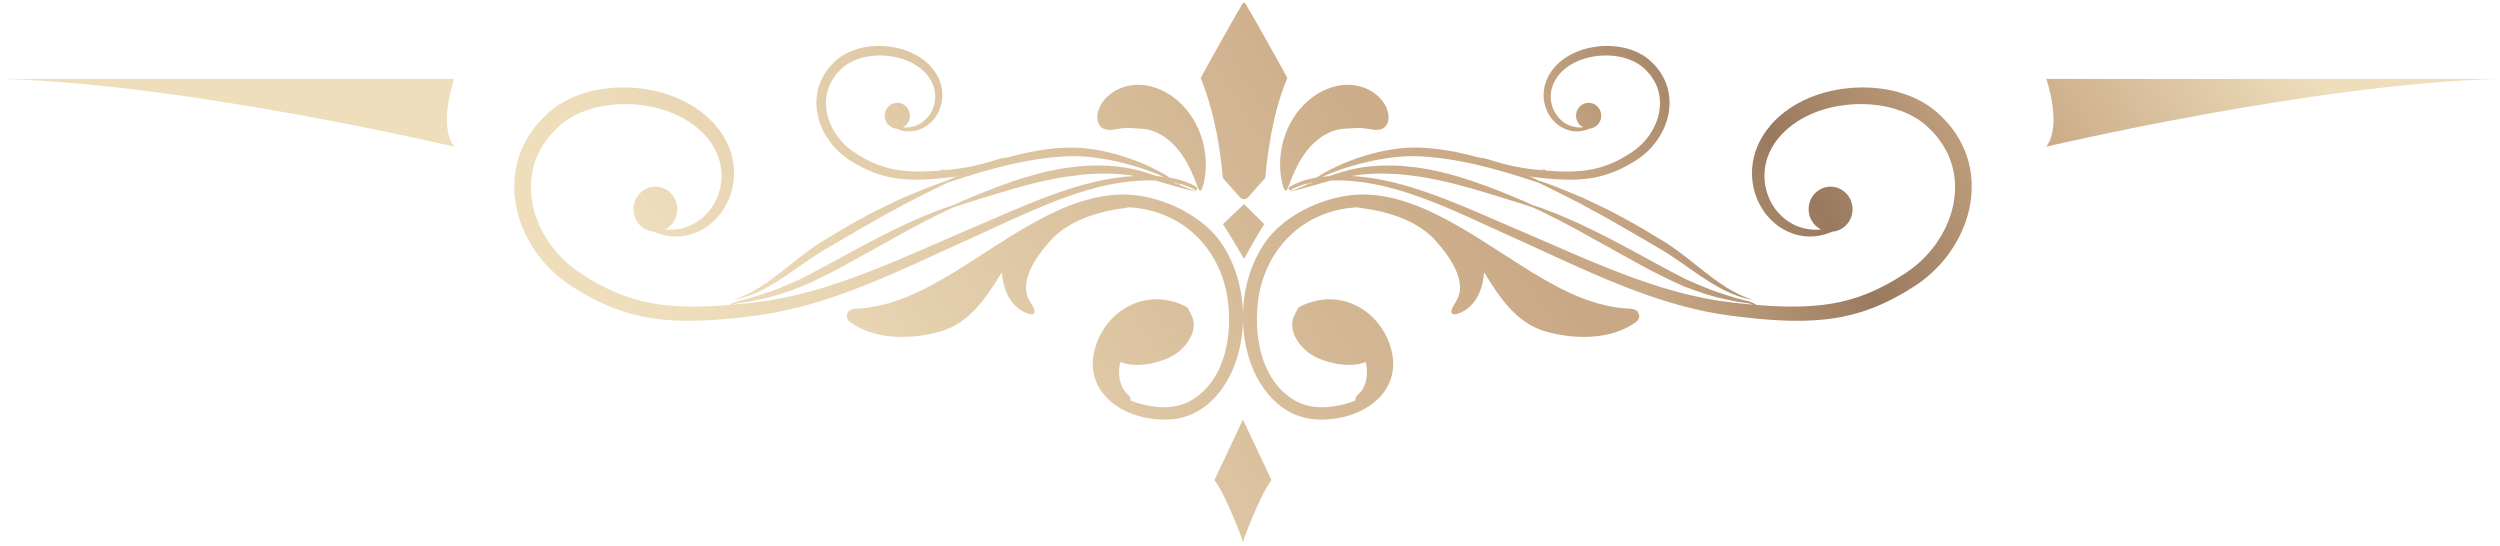<svg width="581" height="127" viewBox="0 0 581 127" fill="none" xmlns="http://www.w3.org/2000/svg">
<path d="M288.861 97.521L282.234 111.565L282.276 111.62C284.98 115.249 288.612 125.121 288.612 125.121L288.861 126.01L289.109 125.121C289.109 125.121 292.742 115.249 295.445 111.62L295.488 111.565L288.861 97.521Z" fill="url(#paint0_linear_150_12339)"/>
<path d="M321.226 29.933C321.869 29.65 322.346 29.105 322.586 28.237C322.812 27.381 322.737 26.205 322.138 24.873C321.542 23.55 320.32 22.119 318.56 21.106C316.81 20.078 314.565 19.57 312.372 19.73C311.262 19.778 309.876 20.099 308.402 20.685C306.93 21.274 305.41 22.186 304.046 23.37C302.676 24.549 301.457 25.989 300.492 27.55C299.522 29.11 298.804 30.785 298.317 32.419C297.853 34.066 297.609 35.663 297.522 37.11C297.492 37.837 297.489 38.525 297.509 39.165C297.557 39.806 297.592 40.399 297.666 40.938C297.753 41.478 297.841 41.963 297.929 42.386C298.022 42.809 298.145 43.17 298.246 43.465C298.456 44.054 298.648 44.373 298.809 44.374C298.95 44.374 299.145 44.054 299.378 43.499C299.621 42.879 299.92 42.111 300.261 41.237C300.445 40.775 300.674 40.286 300.888 39.767C301.129 39.257 301.39 38.725 301.668 38.183C302.25 37.11 302.942 36.019 303.722 35.011C304.525 34.015 305.418 33.113 306.349 32.382C307.276 31.649 308.236 31.09 309.126 30.707C310.016 30.319 310.834 30.114 311.5 30.019C311.665 29.977 311.824 29.981 311.97 29.959C312.118 29.941 312.257 29.917 312.385 29.921C312.513 29.915 312.633 29.905 312.744 29.889C312.852 29.893 312.952 29.89 313.044 29.882C313.78 29.831 314.37 29.787 314.962 29.762C315.552 29.737 316.198 29.719 316.908 29.81C318.329 29.955 319.924 30.499 321.226 29.933Z" fill="url(#paint1_linear_150_12339)"/>
<path d="M299.19 18.147C295.246 27.095 294.187 39.653 294.062 41.309C294.053 41.415 293.993 41.491 293.919 41.491L290.071 45.849C289.562 46.425 288.662 46.425 288.153 45.849L284.305 41.491C284.231 41.491 284.171 41.415 284.163 41.309C284.038 39.653 283.146 28.061 279.035 18.147C279.003 18.07 286.963 3.843 288.755 0.87C288.937 0.57 289.289 0.57 289.469 0.87C291.262 3.843 299.223 18.071 299.19 18.147Z" fill="url(#paint2_linear_150_12339)"/>
<path d="M256.493 29.933C255.85 29.65 255.373 29.105 255.133 28.237C254.908 27.381 254.981 26.205 255.581 24.873C256.177 23.55 257.4 22.119 259.16 21.106C260.909 20.078 263.154 19.57 265.348 19.73C266.457 19.778 267.844 20.099 269.317 20.685C270.789 21.274 272.309 22.186 273.673 23.37C275.044 24.549 276.261 25.989 277.228 27.55C278.197 29.11 278.914 30.785 279.402 32.419C279.866 34.066 280.109 35.663 280.197 37.11C280.228 37.837 280.23 38.525 280.21 39.165C280.162 39.806 280.128 40.399 280.053 40.938C279.966 41.478 279.878 41.963 279.79 42.386C279.697 42.809 279.574 43.17 279.473 43.465C279.264 44.054 279.072 44.373 278.91 44.374C278.769 44.374 278.574 44.054 278.341 43.499C278.098 42.879 277.8 42.111 277.458 41.237C277.274 40.775 277.045 40.286 276.83 39.767C276.59 39.257 276.329 38.725 276.05 38.183C275.469 37.11 274.777 36.019 273.997 35.011C273.194 34.015 272.301 33.113 271.37 32.382C270.442 31.649 269.484 31.09 268.593 30.707C267.704 30.319 266.885 30.114 266.22 30.019C266.053 29.977 265.896 29.981 265.748 29.959C265.601 29.941 265.462 29.917 265.334 29.921C265.206 29.915 265.086 29.905 264.976 29.889C264.868 29.893 264.768 29.89 264.676 29.882C263.94 29.831 263.348 29.787 262.756 29.762C262.168 29.737 261.521 29.719 260.812 29.81C259.39 29.955 257.796 30.499 256.493 29.933Z" fill="url(#paint3_linear_150_12339)"/>
<path d="M289.113 47.438L284.195 52.101C285.081 53.289 289.113 60.133 289.113 60.133C289.113 60.133 292.951 53.289 293.837 52.101L289.113 47.438Z" fill="url(#paint4_linear_150_12339)"/>
<path d="M255.973 41.916C253.72 42.406 251.413 42.993 249.084 43.725C246.757 44.462 244.389 45.285 242.007 46.212C237.232 48.051 232.361 50.225 227.345 52.382C224.84 53.453 222.271 54.549 219.7 55.67C217.127 56.79 214.528 57.93 211.907 59.053C209.285 60.185 206.635 61.281 203.963 62.359C201.283 63.409 198.588 64.456 195.855 65.378C194.495 65.865 193.116 66.286 191.743 66.726C191.057 66.954 190.36 67.133 189.671 67.337C188.977 67.529 188.291 67.749 187.593 67.919C186.199 68.266 184.813 68.647 183.412 68.927C182.711 69.074 182.015 69.24 181.313 69.371C180.612 69.494 179.911 69.618 179.209 69.741C178.859 69.799 178.509 69.871 178.159 69.919L177.104 70.058C176.401 70.151 175.7 70.245 174.999 70.337C174.287 70.412 173.576 70.484 172.867 70.557C172.156 70.633 171.448 70.704 170.741 70.76C170.576 70.774 170.411 70.787 170.244 70.802C170.263 70.796 170.277 70.787 170.297 70.781C171.028 70.518 171.971 70.382 173.087 70.243C174.221 70.125 175.475 69.806 176.873 69.526C179.676 68.954 182.935 67.91 186.473 66.519C189.972 65.004 193.673 63.118 197.479 61.025C202.664 58.19 207.44 55.444 211.575 53.201C213.656 52.115 215.543 51.072 217.255 50.257C218.104 49.833 218.897 49.437 219.628 49.072C220.371 48.734 221.051 48.426 221.661 48.149C222.296 47.94 223.004 47.705 223.776 47.45C224.551 47.197 225.404 46.946 226.308 46.661C228.123 46.102 230.173 45.452 232.417 44.778C236.907 43.444 242.165 41.922 247.884 41.049C249.987 40.749 252.047 40.49 254.043 40.414C255.041 40.334 256.021 40.364 256.984 40.336C257.464 40.336 257.939 40.362 258.409 40.373C258.877 40.394 259.347 40.382 259.8 40.438C261.155 40.525 262.455 40.69 263.693 40.901C261.208 41.038 258.623 41.38 255.973 41.916ZM273.303 42.516C273.608 42.685 273.865 42.836 274.064 42.952C274.101 42.973 274.129 42.989 274.163 43.009C273.884 42.897 273.596 42.781 273.292 42.661C273.063 42.566 272.824 42.47 272.58 42.373C272.824 42.416 273.064 42.465 273.303 42.516ZM268.424 41.95C268.763 42.039 269.095 42.13 269.417 42.219C270.779 42.608 272.011 42.959 273.093 43.267C274.181 43.568 275.119 43.826 275.887 44.037C276.84 44.265 277.529 44.429 277.919 44.522C277.924 44.508 277.931 44.493 277.937 44.477C277.563 44.336 276.899 44.084 275.979 43.736C275.517 43.55 274.983 43.337 274.397 43.102C274.321 43.044 274.229 42.971 274.111 42.88C274.016 42.805 273.903 42.717 273.779 42.622C273.912 42.653 274.049 42.678 274.18 42.712C275.599 43.078 276.896 43.61 278.005 44.313C278.019 44.278 278.035 44.249 278.047 44.213C278.12 43.999 278.216 43.809 278.323 43.63C277.171 42.865 275.839 42.279 274.401 41.864C273.588 41.63 272.741 41.445 271.871 41.295C270.632 40.498 268.976 39.549 266.917 38.606C266.6 38.461 266.276 38.314 265.944 38.163C265.608 38.023 265.264 37.882 264.913 37.737C264.213 37.437 263.467 37.179 262.699 36.892C261.151 36.361 259.479 35.831 257.681 35.409C255.887 34.986 253.973 34.632 251.959 34.437C250.953 34.341 249.912 34.29 248.865 34.295C248.345 34.306 247.821 34.319 247.293 34.331C246.767 34.35 246.239 34.398 245.705 34.433C239.913 34.897 234.677 36.349 230.331 37.812C225.985 39.313 222.5 40.853 220.136 41.962C218.905 42.389 217.381 42.886 215.667 43.582C213.951 44.272 212.008 45.066 209.887 45.95C207.809 46.923 205.564 48.008 203.195 49.169C200.877 50.423 198.417 51.726 195.936 53.174C194.12 54.255 192.355 55.325 190.656 56.367C188.931 57.444 187.371 58.62 185.919 59.748C184.484 60.882 183.119 61.961 181.841 62.971C180.567 63.973 179.361 64.869 178.241 65.662C175.995 67.226 174.035 68.267 172.62 68.852C172.265 68.993 171.951 69.127 171.673 69.23C171.392 69.32 171.155 69.395 170.963 69.457C170.576 69.582 170.372 69.646 170.372 69.646C170.372 69.646 170.583 69.61 170.981 69.542C171.181 69.506 171.429 69.462 171.723 69.41C172.013 69.345 172.343 69.249 172.719 69.151C174.213 68.742 176.329 67.907 178.759 66.525C179.967 65.825 181.265 65.017 182.621 64.101C183.977 63.186 185.4 62.178 186.892 61.134C188.387 60.092 189.944 59.016 191.62 58.034C193.336 57.045 195.107 56.009 196.912 54.934C199.383 53.51 201.773 52.133 204.043 50.825C206.344 49.589 208.509 48.395 210.507 47.29C212.541 46.276 214.4 45.331 216.04 44.487C217.677 43.638 219.136 42.983 220.309 42.419C222.773 41.592 226.371 40.419 230.741 39.233C235.116 38.082 240.284 36.897 245.856 36.453C246.368 36.419 246.876 36.37 247.383 36.349C247.887 36.331 248.389 36.314 248.888 36.298C249.881 36.278 250.848 36.305 251.811 36.369C253.731 36.499 255.587 36.765 257.344 37.082C259.104 37.4 260.76 37.81 262.304 38.215C263.071 38.441 263.82 38.634 264.525 38.87C264.879 38.982 265.227 39.093 265.567 39.2C265.903 39.318 266.232 39.434 266.553 39.546C268.031 40.066 269.317 40.593 270.409 41.084C269.891 41.022 269.365 40.97 268.832 40.93C266.333 40.033 263.353 39.129 259.945 38.736C259.471 38.654 258.991 38.642 258.504 38.598C258.017 38.565 257.525 38.518 257.027 38.498C256.031 38.486 255.009 38.423 253.975 38.477C251.9 38.501 249.763 38.736 247.592 39.046C241.685 39.95 236.391 41.733 231.967 43.37C229.751 44.196 227.752 45.01 225.991 45.733C225.112 46.101 224.289 46.43 223.539 46.765C222.789 47.103 222.105 47.413 221.491 47.691C220.851 47.902 220.139 48.138 219.36 48.397C218.595 48.691 217.764 49.011 216.873 49.355C215.08 50.018 213.109 50.911 210.943 51.869C206.643 53.85 201.727 56.407 196.553 59.236C192.749 61.329 189.133 63.309 185.812 64.951C182.432 66.478 179.323 67.741 176.624 68.546C175.273 68.945 174.068 69.381 172.977 69.612C171.881 69.868 170.913 70.121 170.18 70.487C169.937 70.603 169.732 70.731 169.545 70.861C169.239 70.888 168.931 70.914 168.625 70.941C167.921 70.986 167.22 71.03 166.52 71.076L165.469 71.139L164.425 71.177C163.731 71.197 163.035 71.24 162.345 71.241C159.58 71.29 156.863 71.169 154.217 70.862C153.887 70.82 153.559 70.777 153.229 70.734C152.901 70.69 152.571 70.658 152.248 70.59C151.601 70.47 150.956 70.352 150.313 70.233C149.68 70.078 149.048 69.925 148.419 69.772C148.103 69.702 147.795 69.606 147.487 69.509C147.179 69.414 146.872 69.32 146.565 69.225C146.26 69.126 145.948 69.049 145.649 68.933C145.351 68.821 145.051 68.709 144.752 68.597C144.156 68.374 143.557 68.163 142.983 67.891C142.405 67.632 141.823 67.394 141.257 67.12C140.695 66.834 140.136 66.55 139.58 66.267C139.299 66.133 139.028 65.974 138.759 65.82C138.488 65.663 138.219 65.509 137.949 65.356C137.68 65.201 137.412 65.047 137.144 64.894C136.876 64.741 136.619 64.565 136.357 64.402C135.836 64.072 135.319 63.743 134.804 63.416C134.555 63.249 134.323 63.08 134.08 62.911C133.841 62.745 133.601 62.58 133.376 62.395C133.147 62.217 132.919 62.038 132.691 61.861C132.465 61.681 132.252 61.485 132.033 61.3C131.589 60.935 131.189 60.526 130.775 60.138C129.977 59.331 129.217 58.506 128.545 57.629C127.852 56.769 127.259 55.853 126.693 54.946C126.164 54.018 125.656 53.094 125.257 52.142C124.832 51.202 124.512 50.241 124.219 49.297C124.099 48.817 123.959 48.347 123.861 47.874C123.772 47.4 123.657 46.933 123.605 46.465C123.328 44.597 123.315 42.785 123.528 41.101C123.74 39.416 124.177 37.858 124.761 36.469C125.343 35.077 126.068 33.852 126.829 32.778C127.577 31.693 128.484 30.727 129.419 29.808C129.663 29.585 129.904 29.363 130.147 29.142C130.265 29.026 130.388 28.926 130.512 28.83L130.88 28.535C131.119 28.331 131.384 28.158 131.641 27.978L132.029 27.707L132.435 27.461C133.511 26.801 134.656 26.245 135.845 25.809C137.035 25.372 138.249 25.012 139.485 24.764C141.956 24.259 144.465 24.096 146.908 24.227C148.129 24.296 149.336 24.422 150.513 24.637C151.107 24.727 151.684 24.866 152.263 24.991C152.551 25.055 152.832 25.141 153.117 25.214C153.4 25.289 153.685 25.361 153.96 25.454C158.429 26.786 162.281 29.277 164.756 32.505C164.903 32.712 165.049 32.918 165.195 33.123L165.413 33.43L165.604 33.749C165.733 33.962 165.86 34.173 165.988 34.383C166.099 34.602 166.208 34.821 166.316 35.037L166.481 35.362C166.531 35.471 166.572 35.585 166.619 35.696C166.709 35.918 166.8 36.141 166.889 36.361C166.967 36.586 167.033 36.813 167.107 37.038L167.215 37.374C167.245 37.487 167.268 37.602 167.295 37.717C167.348 37.944 167.4 38.17 167.453 38.395C167.488 38.625 167.523 38.853 167.556 39.078L167.608 39.418L167.632 39.758C167.648 39.985 167.664 40.21 167.68 40.434C167.679 40.66 167.677 40.883 167.676 41.106C167.675 41.217 167.677 41.329 167.673 41.44L167.645 41.769C167.627 41.989 167.609 42.208 167.591 42.425C167.556 42.641 167.523 42.855 167.489 43.069C167.471 43.174 167.457 43.282 167.437 43.388L167.363 43.7C167.315 43.907 167.265 44.114 167.217 44.319C167.153 44.521 167.091 44.721 167.027 44.919L166.935 45.218C166.899 45.316 166.859 45.41 166.821 45.506C166.745 45.697 166.669 45.888 166.593 46.077C166.513 46.264 166.419 46.442 166.332 46.623C166.169 46.993 165.956 47.326 165.763 47.665C164.959 49.008 163.931 50.093 162.856 50.942C161.775 51.789 160.624 52.382 159.508 52.764C158.392 53.138 157.311 53.341 156.325 53.369C156.201 53.376 156.08 53.388 155.96 53.392C155.84 53.388 155.721 53.386 155.605 53.383C155.371 53.378 155.143 53.374 154.921 53.37C154.792 53.357 154.667 53.345 154.541 53.331C156.423 52.395 157.628 50.329 157.396 48.073C157.101 45.194 154.585 43.106 151.78 43.409C148.973 43.713 146.939 46.291 147.233 49.169C147.497 51.746 149.54 53.682 151.977 53.845C152.092 53.9 152.207 53.954 152.331 54.013C152.671 54.134 153.036 54.266 153.427 54.406C153.831 54.528 154.276 54.627 154.752 54.743C154.996 54.779 155.247 54.817 155.503 54.855C155.633 54.873 155.765 54.892 155.899 54.911C156.032 54.923 156.169 54.928 156.308 54.935C157.419 55.029 158.677 54.93 160.016 54.61C161.353 54.283 162.767 53.694 164.119 52.781C165.467 51.866 166.775 50.646 167.833 49.094C168.091 48.702 168.365 48.312 168.589 47.881C168.704 47.669 168.829 47.458 168.939 47.238C169.041 47.016 169.145 46.79 169.249 46.563C169.301 46.449 169.356 46.337 169.404 46.221L169.536 45.866C169.624 45.629 169.713 45.389 169.803 45.148C169.873 44.901 169.945 44.651 170.017 44.402L170.124 44.025C170.156 43.897 170.18 43.767 170.207 43.638C170.26 43.38 170.313 43.118 170.367 42.855C170.407 42.59 170.437 42.324 170.472 42.054L170.523 41.648C170.535 41.511 170.539 41.376 170.547 41.238C170.559 40.964 170.572 40.686 170.585 40.409C170.577 40.13 170.569 39.852 170.563 39.57L170.548 39.146L170.503 38.722C170.471 38.44 170.44 38.156 170.407 37.869C170.353 37.586 170.3 37.303 170.245 37.018C170.216 36.876 170.192 36.731 170.159 36.589L170.044 36.166C169.965 35.885 169.889 35.599 169.804 35.316C169.703 35.038 169.603 34.76 169.5 34.48C169.447 34.341 169.4 34.198 169.343 34.061L169.156 33.653C169.031 33.381 168.904 33.106 168.777 32.831C168.631 32.569 168.483 32.305 168.335 32.039L168.111 31.64L167.861 31.259C167.693 31.006 167.525 30.752 167.355 30.497C166.625 29.517 165.839 28.547 164.924 27.693C164.487 27.242 163.995 26.854 163.517 26.437C163.272 26.238 163.017 26.053 162.765 25.86C162.513 25.665 162.259 25.474 161.991 25.303C161.725 25.128 161.46 24.95 161.193 24.773C160.919 24.609 160.644 24.445 160.368 24.282L159.952 24.037L159.524 23.814C159.239 23.665 158.951 23.517 158.663 23.369C158.368 23.234 158.073 23.101 157.776 22.966L157.331 22.766L156.876 22.586C156.572 22.468 156.269 22.342 155.961 22.229C155.651 22.123 155.34 22.017 155.027 21.912C154.717 21.799 154.399 21.712 154.08 21.619C153.763 21.532 153.444 21.43 153.121 21.352C152.476 21.197 151.827 21.03 151.165 20.916C149.848 20.651 148.497 20.486 147.131 20.39C144.395 20.202 141.573 20.346 138.747 20.894C137.332 21.165 135.923 21.565 134.527 22.067C133.131 22.569 131.757 23.22 130.441 24.02L129.945 24.318L129.465 24.649C129.144 24.87 128.82 25.085 128.516 25.338L128.053 25.707C127.896 25.829 127.744 25.953 127.607 26.084C127.323 26.342 127.039 26.602 126.753 26.861C125.648 27.938 124.575 29.086 123.665 30.397C122.747 31.693 121.864 33.189 121.156 34.901C120.447 36.61 119.916 38.532 119.669 40.594C119.171 44.714 119.811 49.382 121.804 53.75C122.28 54.854 122.873 55.918 123.499 56.98C124.159 58.02 124.853 59.061 125.656 60.038C126.436 61.033 127.312 61.968 128.233 62.876C128.708 63.313 129.172 63.77 129.681 64.181C129.933 64.39 130.179 64.608 130.437 64.81C130.699 65.009 130.961 65.209 131.224 65.409C131.484 65.614 131.759 65.801 132.033 65.987C132.307 66.173 132.583 66.368 132.859 66.546C133.407 66.885 133.959 67.226 134.513 67.569C134.793 67.738 135.065 67.918 135.352 68.079C135.64 68.238 135.928 68.4 136.217 68.559C136.507 68.721 136.796 68.882 137.087 69.043C137.377 69.205 137.667 69.369 137.972 69.511C138.573 69.806 139.179 70.103 139.787 70.402C140.4 70.69 141.035 70.941 141.664 71.213C142.288 71.496 142.94 71.718 143.591 71.95C143.917 72.066 144.244 72.183 144.571 72.301C144.896 72.419 145.236 72.502 145.568 72.605C145.903 72.702 146.239 72.801 146.575 72.898C146.911 72.998 147.247 73.097 147.589 73.169C148.275 73.325 148.961 73.481 149.649 73.638C150.345 73.755 151.043 73.874 151.743 73.993C152.091 74.059 152.444 74.09 152.796 74.134C153.149 74.174 153.501 74.214 153.856 74.254C156.684 74.541 159.552 74.621 162.419 74.523C163.136 74.51 163.851 74.457 164.569 74.425L165.648 74.369L166.723 74.286C167.44 74.228 168.159 74.17 168.879 74.113C169.595 74.04 170.312 73.966 171.031 73.893C171.751 73.825 172.469 73.741 173.187 73.653C173.904 73.566 174.624 73.48 175.344 73.394C176.069 73.286 176.797 73.177 177.525 73.069L178.617 72.905C178.981 72.849 179.34 72.769 179.703 72.702C180.425 72.562 181.149 72.422 181.875 72.281C182.596 72.134 183.311 71.951 184.031 71.787C185.473 71.473 186.889 71.057 188.315 70.675C189.028 70.486 189.728 70.25 190.435 70.041C191.137 69.818 191.849 69.622 192.544 69.377C193.939 68.905 195.339 68.448 196.713 67.927C199.48 66.937 202.191 65.828 204.881 64.716C207.557 63.575 210.211 62.418 212.819 61.231C215.432 60.054 218.008 58.861 220.559 57.691C223.111 56.517 225.625 55.383 228.129 54.252C233.124 51.98 237.921 49.717 242.605 47.791C244.944 46.821 247.259 45.958 249.532 45.179C251.807 44.406 254.055 43.777 256.251 43.243C260.532 42.27 264.647 41.809 268.424 41.95Z" fill="url(#paint5_linear_150_12339)"/>
<path d="M232.458 36.846C232.015 36.99 231.573 37.13 231.13 37.272C230.737 37.402 230.338 37.504 229.942 37.622C229.545 37.731 229.151 37.858 228.751 37.956C227.953 38.154 227.159 38.373 226.355 38.533C225.954 38.617 225.555 38.712 225.153 38.788C224.751 38.858 224.349 38.929 223.947 38.999C223.746 39.033 223.546 39.074 223.345 39.102L222.741 39.182C222.338 39.234 221.937 39.288 221.534 39.341C221.126 39.383 220.718 39.425 220.313 39.468C219.906 39.51 219.499 39.551 219.094 39.582C218.999 39.59 218.905 39.599 218.81 39.608C218.821 39.603 218.829 39.598 218.839 39.596C219.191 39.469 219.634 39.393 220.145 39.326C219.691 39.374 219.234 39.41 218.769 39.429C218.631 39.495 218.515 39.568 218.41 39.641C218.234 39.657 218.057 39.672 217.882 39.686C217.478 39.713 217.077 39.738 216.675 39.764L216.074 39.801L215.475 39.822C215.077 39.833 214.678 39.858 214.283 39.858C212.698 39.888 211.141 39.818 209.625 39.642C209.437 39.617 209.247 39.593 209.059 39.569C208.871 39.544 208.682 39.525 208.497 39.485C208.126 39.417 207.757 39.349 207.387 39.281C207.025 39.193 206.662 39.105 206.302 39.017C206.121 38.977 205.945 38.922 205.769 38.866C205.591 38.812 205.415 38.757 205.239 38.703C205.065 38.646 204.886 38.602 204.715 38.535C204.543 38.471 204.373 38.407 204.201 38.343C203.859 38.215 203.517 38.096 203.187 37.94C202.857 37.79 202.522 37.654 202.198 37.497C201.877 37.333 201.555 37.17 201.237 37.009C201.077 36.931 200.921 36.841 200.766 36.752C200.611 36.663 200.457 36.574 200.302 36.486C200.147 36.397 199.994 36.309 199.841 36.221C199.687 36.134 199.541 36.033 199.39 35.94C199.091 35.75 198.795 35.562 198.501 35.374C198.357 35.279 198.223 35.181 198.086 35.085C197.949 34.99 197.811 34.895 197.682 34.79C197.551 34.688 197.419 34.585 197.289 34.483C197.161 34.38 197.038 34.269 196.911 34.162C196.658 33.953 196.429 33.718 196.191 33.497C195.734 33.034 195.298 32.561 194.913 32.058C194.517 31.565 194.177 31.041 193.853 30.521C193.549 29.989 193.258 29.459 193.03 28.914C192.785 28.375 192.602 27.825 192.434 27.284C192.365 27.009 192.285 26.739 192.23 26.469C192.178 26.195 192.113 25.929 192.082 25.661C191.923 24.589 191.917 23.552 192.038 22.586C192.161 21.621 192.411 20.729 192.745 19.931C193.078 19.134 193.494 18.433 193.93 17.817C194.358 17.194 194.879 16.642 195.414 16.114C195.553 15.988 195.691 15.86 195.83 15.733C195.899 15.666 195.97 15.61 196.041 15.554L196.251 15.386C196.387 15.269 196.541 15.17 196.689 15.066L196.91 14.912L197.142 14.77C197.758 14.392 198.415 14.073 199.097 13.823C199.778 13.573 200.475 13.366 201.183 13.223C202.598 12.935 204.037 12.842 205.437 12.917C206.135 12.956 206.829 13.027 207.502 13.152C207.842 13.204 208.173 13.284 208.505 13.355C208.67 13.392 208.831 13.441 208.995 13.482C209.157 13.526 209.319 13.566 209.478 13.621C212.039 14.383 214.246 15.81 215.665 17.661C215.749 17.779 215.833 17.897 215.915 18.014L216.041 18.192L216.15 18.374C216.225 18.495 216.298 18.617 216.37 18.737C216.434 18.862 216.497 18.988 216.559 19.111L216.653 19.298C216.682 19.361 216.705 19.426 216.731 19.489C216.783 19.617 216.835 19.744 216.887 19.87C216.931 20 216.969 20.13 217.011 20.258L217.074 20.451C217.09 20.515 217.103 20.582 217.119 20.646C217.15 20.777 217.181 20.907 217.21 21.037C217.23 21.168 217.25 21.298 217.27 21.427L217.299 21.622L217.313 21.817C217.322 21.948 217.331 22.076 217.341 22.205C217.339 22.333 217.338 22.462 217.338 22.589C217.337 22.653 217.339 22.717 217.337 22.779L217.321 22.97C217.31 23.096 217.299 23.221 217.289 23.346C217.27 23.469 217.25 23.591 217.23 23.714C217.221 23.776 217.213 23.837 217.201 23.897L217.159 24.076C217.131 24.194 217.103 24.313 217.075 24.431C217.038 24.546 217.002 24.661 216.966 24.776L216.913 24.946C216.893 25.002 216.869 25.055 216.847 25.11C216.803 25.221 216.761 25.33 216.718 25.438C216.671 25.546 216.617 25.648 216.569 25.752C216.474 25.962 216.353 26.154 216.242 26.349C215.781 27.118 215.191 27.739 214.575 28.226C213.955 28.712 213.297 29.052 212.658 29.27C212.018 29.485 211.398 29.601 210.833 29.617C210.762 29.621 210.693 29.628 210.623 29.63C210.555 29.628 210.487 29.626 210.421 29.625C210.286 29.622 210.155 29.619 210.029 29.618C209.954 29.61 209.883 29.604 209.81 29.596C210.889 29.059 211.579 27.875 211.446 26.582C211.277 24.933 209.837 23.735 208.229 23.91C206.619 24.082 205.454 25.561 205.623 27.21C205.774 28.686 206.945 29.797 208.342 29.89C208.407 29.921 208.473 29.953 208.545 29.986C208.739 30.055 208.949 30.131 209.173 30.212C209.403 30.281 209.659 30.338 209.931 30.405C210.071 30.425 210.215 30.446 210.362 30.469C210.437 30.48 210.513 30.49 210.589 30.501C210.665 30.508 210.745 30.51 210.823 30.514C211.459 30.569 212.182 30.512 212.949 30.329C213.714 30.141 214.523 29.803 215.299 29.279C216.071 28.756 216.822 28.057 217.429 27.168C217.575 26.944 217.733 26.72 217.861 26.471C217.927 26.35 217.998 26.23 218.061 26.104C218.121 25.976 218.179 25.846 218.239 25.717C218.269 25.651 218.301 25.586 218.329 25.521L218.405 25.317C218.454 25.181 218.505 25.044 218.555 24.906C218.597 24.764 218.638 24.621 218.679 24.478L218.741 24.262C218.758 24.189 218.773 24.114 218.789 24.041C218.819 23.892 218.85 23.742 218.881 23.591C218.903 23.441 218.921 23.286 218.939 23.133L218.969 22.899C218.975 22.822 218.978 22.744 218.982 22.665C218.99 22.508 218.997 22.349 219.005 22.19C219.001 22.03 218.995 21.87 218.993 21.709L218.983 21.466L218.958 21.224C218.939 21.061 218.921 20.898 218.903 20.734C218.873 20.573 218.841 20.41 218.81 20.247C218.794 20.165 218.779 20.082 218.761 20.001L218.694 19.758C218.65 19.597 218.606 19.434 218.557 19.271C218.499 19.113 218.441 18.953 218.383 18.793C218.353 18.713 218.326 18.631 218.293 18.552L218.186 18.318C218.114 18.162 218.042 18.005 217.969 17.848C217.885 17.697 217.801 17.546 217.715 17.393L217.587 17.165L217.445 16.946C217.347 16.802 217.251 16.655 217.154 16.51C216.735 15.947 216.285 15.392 215.761 14.903C215.51 14.643 215.227 14.422 214.954 14.184C214.814 14.069 214.667 13.963 214.523 13.853C214.379 13.741 214.233 13.632 214.079 13.534C213.929 13.433 213.775 13.332 213.623 13.229C213.466 13.136 213.307 13.042 213.15 12.947L212.911 12.807L212.666 12.68C212.502 12.595 212.338 12.51 212.173 12.425C212.003 12.348 211.834 12.271 211.665 12.194L211.41 12.079L211.149 11.977C210.974 11.909 210.801 11.837 210.625 11.771C210.446 11.711 210.269 11.65 210.089 11.59C209.911 11.526 209.729 11.474 209.547 11.422C209.365 11.371 209.182 11.314 208.997 11.269C208.627 11.181 208.255 11.085 207.877 11.02C207.121 10.867 206.347 10.774 205.563 10.718C203.995 10.61 202.379 10.693 200.759 11.006C199.949 11.162 199.141 11.392 198.341 11.68C197.541 11.966 196.754 12.339 195.999 12.798L195.717 12.969L195.439 13.158C195.257 13.285 195.07 13.409 194.897 13.554L194.631 13.765C194.542 13.834 194.454 13.906 194.375 13.981C194.213 14.129 194.05 14.277 193.886 14.426C193.253 15.043 192.638 15.702 192.117 16.453C191.59 17.194 191.085 18.053 190.679 19.033C190.273 20.013 189.969 21.114 189.827 22.297C189.541 24.657 189.909 27.331 191.05 29.835C191.323 30.469 191.662 31.078 192.022 31.686C192.399 32.282 192.798 32.88 193.257 33.44C193.705 34.009 194.207 34.545 194.734 35.065C195.007 35.316 195.273 35.578 195.565 35.813C195.709 35.933 195.85 36.057 195.998 36.174C196.147 36.288 196.298 36.402 196.449 36.517C196.598 36.634 196.755 36.741 196.911 36.847C197.069 36.954 197.227 37.066 197.385 37.167C197.699 37.362 198.015 37.558 198.333 37.754C198.494 37.852 198.65 37.954 198.814 38.046C198.979 38.138 199.145 38.23 199.31 38.322C199.475 38.414 199.642 38.506 199.809 38.599C199.974 38.693 200.141 38.786 200.315 38.867C200.661 39.037 201.007 39.208 201.355 39.378C201.706 39.544 202.071 39.688 202.431 39.843C202.789 40.004 203.162 40.132 203.535 40.265C203.722 40.331 203.91 40.398 204.097 40.466C204.283 40.534 204.478 40.582 204.669 40.639C204.861 40.696 205.053 40.753 205.245 40.809C205.438 40.866 205.63 40.922 205.827 40.964C206.219 41.053 206.613 41.142 207.007 41.231C207.406 41.301 207.805 41.367 208.207 41.435C208.407 41.474 208.609 41.492 208.811 41.517C209.013 41.539 209.215 41.562 209.418 41.586C211.039 41.749 212.682 41.795 214.325 41.741C214.737 41.733 215.146 41.701 215.558 41.684L216.175 41.651L216.791 41.603C217.202 41.57 217.614 41.537 218.026 41.505C218.438 41.462 218.849 41.421 219.261 41.378C219.673 41.34 220.085 41.291 220.495 41.241C220.907 41.191 221.319 41.142 221.731 41.093C222.149 41.03 222.565 40.969 222.982 40.906L223.607 40.812C223.817 40.779 224.023 40.734 224.23 40.696C224.645 40.615 225.059 40.535 225.474 40.456C225.887 40.37 226.298 40.266 226.71 40.172C227.537 39.992 228.349 39.753 229.165 39.534C229.574 39.426 229.975 39.291 230.381 39.172C230.782 39.044 231.19 38.931 231.589 38.79C232.387 38.52 233.19 38.258 233.978 37.961C234.531 37.762 235.077 37.547 235.623 37.336C235.658 36.989 235.699 36.644 235.738 36.298C234.649 36.508 233.555 36.693 232.458 36.846Z" fill="url(#paint6_linear_150_12339)"/>
<path d="M272.271 77.635C272.309 77.63 272.345 77.618 272.381 77.61C272.331 77.66 272.279 77.71 272.226 77.76C272.242 77.719 272.257 77.678 272.271 77.635ZM283.73 56.33C279.758 50.62 271.955 46.554 264.657 45.467C257.21 44.359 249.662 46.902 243.19 50.19C235.589 54.051 228.739 58.987 221.518 63.387C214.678 67.554 207.142 71.434 198.779 71.752C197.842 71.788 196.971 72.263 196.955 72.914C196.519 73.477 196.891 74.398 197.651 74.933C203.398 78.979 211.635 78.972 218.446 77.061C225.479 75.086 229.357 68.885 232.819 63.298C233.146 66.556 234.023 69.715 236.939 71.894C238.209 72.843 242.305 74.551 239.455 70.216C236.474 65.679 240.682 59.711 244.225 55.816C248.449 51.172 255.418 49.047 261.739 48.303C261.919 48.281 262.075 48.234 262.219 48.176C262.843 48.205 263.47 48.251 264.101 48.327C276.147 49.787 283.682 58.875 285.25 69.136C286.471 77.135 285.106 88.308 276.707 93.131C273.01 95.254 268.262 94.853 264.373 93.671C263.791 93.494 263.246 93.279 262.731 93.034C262.837 92.459 262.577 92.081 261.923 91.482C260.145 89.853 259.685 86.787 260.353 84.126C263.607 85.455 268.121 84.68 271.41 83.252C275.795 81.35 278.871 76.438 276.735 72.951C276.653 72.694 276.541 72.454 276.386 72.246C276.291 71.798 275.943 71.404 275.477 71.175C266.146 66.597 256.831 72.296 254.442 81.103C251.773 90.938 260.602 97.52 270.775 97.52C280.391 97.522 285.914 89.45 287.858 81.894C290.025 73.463 288.793 63.608 283.73 56.33Z" fill="url(#paint7_linear_150_12339)"/>
<path d="M314.046 40.901C315.285 40.69 316.585 40.525 317.941 40.438C318.393 40.382 318.862 40.394 319.331 40.373C319.802 40.362 320.277 40.336 320.757 40.336C321.719 40.364 322.699 40.334 323.697 40.414C325.694 40.49 327.754 40.749 329.857 41.049C335.575 41.922 340.834 43.444 345.323 44.778C347.567 45.452 349.617 46.102 351.431 46.661C352.337 46.946 353.19 47.197 353.963 47.45C354.737 47.705 355.443 47.94 356.079 48.149C356.69 48.426 357.37 48.734 358.113 49.072C358.843 49.437 359.637 49.833 360.486 50.257C362.198 51.072 364.083 52.115 366.165 53.201C370.301 55.444 375.075 58.19 380.262 61.025C384.067 63.118 387.767 65.004 391.267 66.519C394.806 67.91 398.065 68.954 400.866 69.526C402.266 69.806 403.519 70.125 404.654 70.243C405.77 70.382 406.713 70.518 407.443 70.781C407.463 70.787 407.477 70.796 407.497 70.802C407.33 70.787 407.165 70.774 406.999 70.76C406.293 70.704 405.583 70.633 404.874 70.557C404.163 70.484 403.454 70.412 402.742 70.337C402.041 70.245 401.339 70.151 400.637 70.058L399.582 69.919C399.23 69.871 398.882 69.799 398.53 69.741C397.83 69.618 397.129 69.494 396.426 69.371C395.725 69.24 395.029 69.074 394.33 68.927C392.926 68.647 391.541 68.266 390.147 67.919C389.45 67.749 388.763 67.529 388.07 67.337C387.379 67.133 386.683 66.954 385.998 66.726C384.625 66.286 383.246 65.865 381.886 65.378C379.153 64.456 376.457 63.409 373.777 62.359C371.106 61.281 368.454 60.185 365.834 59.053C363.211 57.93 360.614 56.79 358.041 55.67C355.47 54.549 352.901 53.453 350.394 52.382C345.379 50.225 340.507 48.051 335.734 46.212C333.35 45.285 330.983 44.462 328.657 43.725C326.327 42.993 324.021 42.406 321.767 41.916C319.118 41.38 316.531 41.038 314.046 40.901ZM305.161 42.373C304.917 42.47 304.678 42.566 304.449 42.661C304.145 42.781 303.858 42.897 303.578 43.009C303.611 42.989 303.639 42.973 303.677 42.952C303.875 42.836 304.133 42.685 304.437 42.516C304.675 42.465 304.915 42.416 305.161 42.373ZM321.49 43.243C323.685 43.777 325.933 44.406 328.209 45.179C330.482 45.958 332.797 46.821 335.135 47.791C339.819 49.717 344.617 51.98 349.61 54.252C352.114 55.383 354.629 56.517 357.181 57.691C359.731 58.861 362.309 60.054 364.922 61.231C367.53 62.418 370.182 63.575 372.859 64.716C375.55 65.828 378.259 66.937 381.027 67.927C382.402 68.448 383.802 68.905 385.197 69.377C385.89 69.622 386.603 69.818 387.306 70.041C388.013 70.25 388.711 70.486 389.425 70.675C390.851 71.057 392.267 71.473 393.71 71.787C394.429 71.951 395.143 72.134 395.866 72.281C396.59 72.422 397.314 72.562 398.038 72.702C398.399 72.769 398.759 72.849 399.123 72.905L400.215 73.069C400.943 73.177 401.67 73.286 402.397 73.394C403.117 73.48 403.835 73.566 404.554 73.653C405.271 73.741 405.989 73.825 406.709 73.893C407.429 73.966 408.146 74.04 408.862 74.113C409.582 74.17 410.301 74.228 411.018 74.286L412.093 74.369L413.17 74.425C413.889 74.457 414.603 74.51 415.322 74.523C418.189 74.621 421.055 74.541 423.885 74.254C424.239 74.214 424.591 74.174 424.943 74.134C425.297 74.09 425.649 74.059 425.998 73.993C426.698 73.874 427.395 73.755 428.09 73.638C428.779 73.481 429.466 73.325 430.15 73.169C430.494 73.097 430.83 72.998 431.166 72.898C431.502 72.801 431.837 72.702 432.171 72.605C432.505 72.502 432.843 72.419 433.17 72.301C433.497 72.183 433.823 72.066 434.149 71.95C434.801 71.718 435.453 71.496 436.078 71.213C436.705 70.941 437.341 70.69 437.954 70.402C438.562 70.103 439.166 69.806 439.769 69.511C440.073 69.369 440.362 69.205 440.653 69.043C440.943 68.882 441.234 68.721 441.523 68.559C441.813 68.4 442.101 68.238 442.387 68.079C442.675 67.918 442.947 67.738 443.227 67.569C443.782 67.226 444.334 66.885 444.882 66.546C445.158 66.368 445.434 66.173 445.707 65.987C445.982 65.801 446.257 65.614 446.517 65.409C446.779 65.209 447.042 65.009 447.302 64.81C447.562 64.608 447.807 64.39 448.059 64.181C448.567 63.77 449.031 63.313 449.507 62.876C450.429 61.968 451.305 61.033 452.085 60.038C452.886 59.061 453.582 58.02 454.242 56.98C454.867 55.918 455.461 54.854 455.937 53.75C457.93 49.382 458.57 44.714 458.071 40.594C457.823 38.532 457.294 36.61 456.585 34.901C455.877 33.189 454.995 31.693 454.075 30.397C453.165 29.086 452.091 27.938 450.987 26.861C450.702 26.602 450.418 26.342 450.134 26.084C449.997 25.953 449.845 25.829 449.687 25.707L449.225 25.338C448.921 25.085 448.597 24.87 448.275 24.649L447.795 24.318L447.299 24.02C445.982 23.22 444.61 22.569 443.214 22.067C441.818 21.565 440.409 21.165 438.994 20.894C436.166 20.346 433.346 20.202 430.61 20.39C429.242 20.486 427.893 20.651 426.575 20.916C425.913 21.03 425.265 21.197 424.618 21.352C424.295 21.43 423.978 21.532 423.659 21.619C423.341 21.712 423.025 21.799 422.713 21.912C422.401 22.017 422.09 22.123 421.779 22.229C421.471 22.342 421.167 22.468 420.863 22.586L420.41 22.766L419.963 22.966C419.667 23.101 419.373 23.234 419.078 23.369C418.79 23.517 418.502 23.665 418.217 23.814L417.789 24.037L417.373 24.282C417.097 24.445 416.821 24.609 416.546 24.773C416.279 24.95 416.014 25.128 415.75 25.303C415.482 25.474 415.227 25.665 414.975 25.86C414.723 26.053 414.469 26.238 414.223 26.437C413.746 26.854 413.254 27.242 412.817 27.693C411.902 28.547 411.115 29.517 410.386 30.497C410.217 30.752 410.047 31.006 409.878 31.259L409.629 31.64L409.405 32.039C409.257 32.305 409.11 32.569 408.963 32.831C408.835 33.106 408.71 33.381 408.583 33.653L408.398 34.061C408.341 34.198 408.293 34.341 408.241 34.48C408.138 34.76 408.037 35.038 407.937 35.316C407.85 35.599 407.775 35.885 407.697 36.166L407.581 36.589C407.549 36.731 407.525 36.876 407.495 37.018C407.441 37.303 407.387 37.586 407.333 37.869C407.302 38.156 407.269 38.44 407.237 38.722L407.191 39.146L407.178 39.57C407.17 39.852 407.163 40.13 407.155 40.409C407.169 40.686 407.182 40.964 407.194 41.238C407.202 41.376 407.206 41.511 407.218 41.648L407.269 42.054C407.302 42.324 407.334 42.59 407.373 42.855C407.427 43.118 407.481 43.38 407.533 43.638C407.561 43.767 407.585 43.897 407.615 44.025L407.723 44.402C407.795 44.651 407.867 44.901 407.939 45.148C408.027 45.389 408.115 45.629 408.203 45.866L408.337 46.221C408.386 46.337 408.439 46.449 408.491 46.563C408.595 46.79 408.699 47.016 408.802 47.238C408.911 47.458 409.035 47.669 409.151 47.881C409.374 48.312 409.65 48.702 409.906 49.094C410.965 50.646 412.274 51.866 413.621 52.781C414.974 53.694 416.387 54.283 417.725 54.61C419.062 54.93 420.322 55.029 421.433 54.935C421.571 54.928 421.707 54.923 421.842 54.911C421.975 54.892 422.107 54.873 422.237 54.855C422.494 54.817 422.745 54.779 422.989 54.743C423.465 54.627 423.91 54.528 424.313 54.406C424.705 54.266 425.069 54.134 425.41 54.013C425.534 53.954 425.649 53.9 425.763 53.845C428.201 53.682 430.243 51.746 430.507 49.169C430.802 46.291 428.767 43.713 425.961 43.409C423.154 43.106 420.639 45.194 420.345 48.073C420.113 50.329 421.317 52.395 423.199 53.331C423.073 53.345 422.949 53.357 422.819 53.37C422.597 53.374 422.37 53.378 422.135 53.383C422.019 53.386 421.901 53.388 421.781 53.392C421.661 53.388 421.538 53.376 421.415 53.369C420.43 53.341 419.349 53.138 418.231 52.764C417.115 52.382 415.966 51.789 414.886 50.942C413.81 50.093 412.782 49.008 411.977 47.665C411.783 47.326 411.571 46.993 411.407 46.623C411.322 46.442 411.227 46.264 411.146 46.077C411.071 45.888 410.995 45.697 410.919 45.506C410.882 45.41 410.841 45.316 410.806 45.218L410.713 44.919C410.65 44.721 410.586 44.521 410.523 44.319C410.474 44.114 410.426 43.907 410.378 43.7L410.302 43.388C410.283 43.282 410.27 43.174 410.251 43.069C410.218 42.855 410.183 42.641 410.15 42.425C410.131 42.208 410.113 41.989 410.095 41.769L410.067 41.44C410.063 41.329 410.066 41.217 410.065 41.106C410.063 40.883 410.061 40.66 410.059 40.434C410.077 40.21 410.093 39.985 410.109 39.758L410.133 39.418L410.185 39.078C410.218 38.853 410.253 38.625 410.287 38.395C410.339 38.17 410.393 37.944 410.446 37.717C410.473 37.602 410.495 37.487 410.526 37.374L410.634 37.038C410.707 36.813 410.774 36.586 410.85 36.361C410.941 36.141 411.031 35.918 411.122 35.696C411.167 35.585 411.209 35.471 411.259 35.362L411.423 35.037C411.533 34.821 411.642 34.602 411.751 34.383C411.879 34.173 412.007 33.962 412.135 33.749L412.327 33.43L412.546 33.123C412.691 32.918 412.838 32.712 412.985 32.505C415.459 29.277 419.31 26.786 423.779 25.454C424.055 25.361 424.339 25.289 424.623 25.214C424.909 25.141 425.19 25.055 425.478 24.991C426.057 24.866 426.634 24.727 427.226 24.637C428.405 24.422 429.611 24.296 430.833 24.227C433.275 24.096 435.785 24.259 438.254 24.764C439.49 25.012 440.706 25.372 441.894 25.809C443.085 26.245 444.23 26.801 445.306 27.461L445.711 27.707L446.098 27.978C446.357 28.158 446.622 28.331 446.859 28.535L447.227 28.83C447.351 28.926 447.474 29.026 447.594 29.142C447.837 29.363 448.079 29.585 448.322 29.808C449.255 30.727 450.163 31.693 450.911 32.778C451.673 33.852 452.397 35.077 452.979 36.469C453.562 37.858 453.999 39.416 454.211 41.101C454.425 42.785 454.413 44.597 454.135 46.465C454.082 46.933 453.969 47.4 453.879 47.874C453.782 48.347 453.641 48.817 453.522 49.297C453.227 50.241 452.909 51.202 452.482 52.142C452.083 53.094 451.578 54.018 451.046 54.946C450.481 55.853 449.887 56.769 449.194 57.629C448.523 58.506 447.763 59.331 446.966 60.138C446.553 60.526 446.151 60.935 445.707 61.3C445.489 61.485 445.275 61.681 445.05 61.861C444.822 62.038 444.594 62.217 444.365 62.395C444.139 62.58 443.899 62.745 443.659 62.911C443.418 63.08 443.186 63.249 442.937 63.416C442.421 63.743 441.903 64.072 441.383 64.402C441.121 64.565 440.865 64.741 440.597 64.894C440.33 65.047 440.061 65.201 439.791 65.356C439.522 65.509 439.253 65.663 438.982 65.82C438.711 65.974 438.441 66.133 438.161 66.267C437.605 66.55 437.046 66.834 436.483 67.12C435.918 67.394 435.334 67.632 434.757 67.891C434.183 68.163 433.585 68.374 432.987 68.597C432.69 68.709 432.39 68.821 432.09 68.933C431.791 69.049 431.481 69.126 431.175 69.225C430.869 69.32 430.562 69.414 430.253 69.509C429.946 69.606 429.637 69.702 429.321 69.772C428.691 69.925 428.061 70.078 427.427 70.233C426.783 70.352 426.138 70.47 425.491 70.59C425.169 70.658 424.839 70.69 424.511 70.734C424.182 70.777 423.853 70.82 423.523 70.862C420.878 71.169 418.159 71.29 415.395 71.241C414.706 71.24 414.01 71.197 413.315 71.177L412.27 71.139L411.221 71.076C410.521 71.03 409.819 70.986 409.115 70.941C408.809 70.914 408.502 70.888 408.194 70.861C408.007 70.731 407.803 70.603 407.561 70.487C406.827 70.121 405.858 69.868 404.763 69.612C403.671 69.381 402.467 68.945 401.117 68.546C398.418 67.741 395.309 66.478 391.929 64.951C388.607 63.309 384.991 61.329 381.187 59.236C376.014 56.407 371.098 53.85 366.798 51.869C364.631 50.911 362.661 50.018 360.866 49.355C359.977 49.011 359.146 48.691 358.381 48.397C357.602 48.138 356.89 47.902 356.25 47.691C355.635 47.413 354.95 47.103 354.202 46.765C353.451 46.43 352.629 46.101 351.75 45.733C349.989 45.01 347.99 44.196 345.774 43.37C341.349 41.733 336.055 39.95 330.149 39.046C327.977 38.736 325.841 38.501 323.766 38.477C322.73 38.423 321.71 38.486 320.714 38.498C320.215 38.518 319.723 38.565 319.237 38.598C318.75 38.642 318.27 38.654 317.795 38.736C314.387 39.129 311.406 40.033 308.907 40.93C308.374 40.97 307.85 41.022 307.33 41.084C308.423 40.593 309.71 40.066 311.187 39.546C311.509 39.434 311.838 39.318 312.174 39.2C312.514 39.093 312.861 38.982 313.217 38.87C313.921 38.634 314.67 38.441 315.435 38.215C316.981 37.81 318.635 37.4 320.395 37.082C322.154 36.765 324.009 36.499 325.93 36.369C326.891 36.305 327.859 36.278 328.853 36.298C329.351 36.314 329.853 36.331 330.358 36.349C330.863 36.37 331.373 36.419 331.885 36.453C337.457 36.897 342.623 38.082 346.998 39.233C351.37 40.419 354.967 41.592 357.43 42.419C358.605 42.983 360.063 43.638 361.701 44.487C363.339 45.331 365.198 46.276 367.234 47.29C369.23 48.395 371.395 49.589 373.698 50.825C375.967 52.133 378.358 53.51 380.829 54.934C382.634 56.009 384.403 57.045 386.119 58.034C387.797 59.016 389.354 60.092 390.849 61.134C392.341 62.178 393.763 63.186 395.119 64.101C396.474 65.017 397.774 65.825 398.982 66.525C401.411 67.907 403.527 68.742 405.022 69.151C405.398 69.249 405.727 69.345 406.018 69.41C406.31 69.462 406.558 69.506 406.759 69.542C407.158 69.61 407.367 69.646 407.367 69.646C407.367 69.646 407.165 69.582 406.778 69.457C406.586 69.395 406.349 69.32 406.067 69.23C405.79 69.127 405.475 68.993 405.121 68.852C403.705 68.267 401.746 67.226 399.498 65.662C398.379 64.869 397.174 63.973 395.899 62.971C394.622 61.961 393.257 60.882 391.822 59.748C390.37 58.62 388.81 57.444 387.085 56.367C385.386 55.325 383.621 54.255 381.805 53.174C379.323 51.726 376.862 50.423 374.546 49.169C372.177 48.008 369.931 46.923 367.854 45.95C365.733 45.066 363.79 44.272 362.074 43.582C360.359 42.886 358.835 42.389 357.605 41.962C355.241 40.853 351.755 39.313 347.41 37.812C343.063 36.349 337.826 34.897 332.034 34.433C331.502 34.398 330.974 34.35 330.447 34.331C329.919 34.319 329.395 34.306 328.874 34.295C327.829 34.29 326.787 34.341 325.782 34.437C323.766 34.632 321.855 34.986 320.058 35.409C318.262 35.831 316.59 36.361 315.042 36.892C314.274 37.179 313.527 37.437 312.829 37.737C312.477 37.882 312.133 38.023 311.797 38.163C311.465 38.314 311.139 38.461 310.823 38.606C308.765 39.549 307.109 40.498 305.87 41.295C304.999 41.445 304.153 41.63 303.339 41.864C301.902 42.279 300.57 42.865 299.418 43.63C299.525 43.809 299.621 43.999 299.693 44.213C299.706 44.249 299.722 44.278 299.735 44.313C300.843 43.61 302.142 43.078 303.561 42.712C303.691 42.678 303.829 42.653 303.961 42.622C303.838 42.717 303.725 42.805 303.63 42.88C303.51 42.971 303.419 43.044 303.343 43.102C302.757 43.337 302.223 43.55 301.762 43.736C300.842 44.084 300.177 44.336 299.803 44.477C299.81 44.493 299.815 44.508 299.822 44.522C300.211 44.429 300.901 44.265 301.855 44.037C302.622 43.826 303.559 43.568 304.646 43.267C305.73 42.959 306.962 42.608 308.323 42.219C308.646 42.13 308.978 42.039 309.317 41.95C313.094 41.809 317.209 42.27 321.49 43.243Z" fill="url(#paint8_linear_150_12339)"/>
<path d="M345.28 36.846C345.723 36.99 346.165 37.13 346.608 37.272C347 37.402 347.4 37.504 347.796 37.622C348.192 37.731 348.587 37.858 348.987 37.956C349.785 38.154 350.579 38.373 351.383 38.533C351.784 38.617 352.183 38.712 352.584 38.788C352.987 38.858 353.388 38.929 353.791 38.999C353.992 39.033 354.191 39.074 354.393 39.102L354.997 39.182C355.4 39.234 355.801 39.288 356.204 39.341C356.611 39.383 357.019 39.425 357.425 39.468C357.832 39.51 358.239 39.551 358.643 39.582C358.739 39.59 358.833 39.599 358.928 39.608C358.917 39.603 358.909 39.598 358.897 39.596C358.547 39.469 358.104 39.393 357.593 39.326C358.047 39.374 358.504 39.41 358.969 39.429C359.107 39.495 359.223 39.568 359.329 39.641C359.504 39.657 359.68 39.672 359.856 39.686C360.259 39.713 360.661 39.738 361.063 39.764L361.664 39.801L362.263 39.822C362.661 39.833 363.06 39.858 363.455 39.858C365.039 39.888 366.597 39.818 368.112 39.642C368.301 39.617 368.491 39.593 368.679 39.569C368.867 39.544 369.056 39.525 369.241 39.485C369.612 39.417 369.981 39.349 370.349 39.281C370.713 39.193 371.075 39.105 371.436 39.017C371.616 38.977 371.793 38.922 371.969 38.866C372.147 38.812 372.323 38.757 372.497 38.703C372.673 38.646 372.851 38.602 373.023 38.535C373.193 38.471 373.365 38.407 373.536 38.343C373.879 38.215 374.221 38.096 374.551 37.94C374.881 37.79 375.216 37.654 375.54 37.497C375.861 37.333 376.183 37.17 376.501 37.009C376.663 36.931 376.816 36.841 376.971 36.752C377.127 36.663 377.281 36.574 377.436 36.486C377.589 36.397 377.744 36.309 377.897 36.221C378.051 36.134 378.197 36.033 378.348 35.94C378.645 35.75 378.943 35.562 379.237 35.374C379.381 35.279 379.515 35.181 379.652 35.085C379.789 34.99 379.927 34.895 380.056 34.79C380.188 34.688 380.319 34.585 380.448 34.483C380.579 34.38 380.7 34.269 380.825 34.162C381.08 33.953 381.309 33.718 381.547 33.497C382.004 33.034 382.44 32.561 382.824 32.058C383.221 31.565 383.561 31.041 383.885 30.521C384.189 29.989 384.48 29.459 384.708 28.914C384.952 28.375 385.135 27.825 385.304 27.284C385.372 27.009 385.453 26.739 385.508 26.469C385.56 26.195 385.625 25.929 385.656 25.661C385.813 24.589 385.821 23.552 385.699 22.586C385.579 21.621 385.328 20.729 384.993 19.931C384.66 19.134 384.244 18.433 383.808 17.817C383.379 17.194 382.859 16.642 382.324 16.114C382.184 15.988 382.045 15.86 381.907 15.733C381.839 15.666 381.768 15.61 381.697 15.554L381.487 15.386C381.349 15.269 381.197 15.17 381.049 15.066L380.828 14.912L380.596 14.77C379.979 14.392 379.323 14.073 378.64 13.823C377.96 13.573 377.263 13.366 376.555 13.223C375.139 12.935 373.701 12.842 372.301 12.917C371.601 12.956 370.909 13.027 370.235 13.152C369.896 13.204 369.564 13.284 369.233 13.355C369.068 13.392 368.907 13.441 368.744 13.482C368.58 13.526 368.417 13.566 368.26 13.621C365.699 14.383 363.492 15.81 362.073 17.661C361.989 17.779 361.905 17.897 361.823 18.014L361.697 18.192L361.587 18.374C361.513 18.495 361.44 18.617 361.367 18.737C361.304 18.862 361.241 18.988 361.179 19.111L361.084 19.298C361.056 19.361 361.032 19.426 361.005 19.489C360.953 19.617 360.903 19.744 360.851 19.87C360.807 20 360.768 20.13 360.727 20.258L360.664 20.451C360.647 20.515 360.635 20.582 360.619 20.646C360.588 20.777 360.557 20.907 360.527 21.037C360.508 21.168 360.488 21.298 360.468 21.427L360.439 21.622L360.425 21.817C360.416 21.948 360.407 22.076 360.397 22.205C360.399 22.333 360.399 22.462 360.4 22.589C360.4 22.653 360.399 22.717 360.401 22.779L360.417 22.97C360.428 23.096 360.439 23.221 360.448 23.346C360.468 23.469 360.488 23.591 360.507 23.714C360.517 23.776 360.525 23.837 360.536 23.897L360.579 24.076C360.607 24.194 360.635 24.313 360.663 24.431C360.699 24.546 360.736 24.661 360.772 24.776L360.825 24.946C360.845 25.002 360.868 25.055 360.889 25.11C360.933 25.221 360.977 25.33 361.02 25.438C361.067 25.546 361.12 25.648 361.169 25.752C361.263 25.962 361.385 26.154 361.496 26.349C361.957 27.118 362.547 27.739 363.163 28.226C363.781 28.712 364.44 29.052 365.08 29.27C365.72 29.485 366.34 29.601 366.905 29.617C366.975 29.621 367.045 29.628 367.113 29.63C367.183 29.628 367.251 29.626 367.317 29.625C367.452 29.622 367.581 29.619 367.709 29.618C367.784 29.61 367.855 29.604 367.927 29.596C366.848 29.059 366.159 27.875 366.291 26.582C366.46 24.933 367.901 23.735 369.509 23.91C371.117 24.082 372.284 25.561 372.115 27.21C371.964 28.686 370.793 29.797 369.396 29.89C369.331 29.921 369.265 29.953 369.193 29.986C368.999 30.055 368.789 30.131 368.565 30.212C368.333 30.281 368.079 30.338 367.805 30.405C367.667 30.425 367.523 30.446 367.376 30.469C367.301 30.48 367.225 30.49 367.149 30.501C367.072 30.508 366.995 30.51 366.913 30.514C366.277 30.569 365.556 30.512 364.789 30.329C364.024 30.141 363.213 29.803 362.439 29.279C361.665 28.756 360.916 28.057 360.309 27.168C360.163 26.944 360.004 26.72 359.877 26.471C359.811 26.35 359.739 26.23 359.676 26.104C359.617 25.976 359.557 25.846 359.497 25.717C359.468 25.651 359.437 25.586 359.409 25.521L359.333 25.317C359.283 25.181 359.233 25.044 359.181 24.906C359.14 24.764 359.1 24.621 359.057 24.478L358.996 24.262C358.979 24.189 358.965 24.114 358.949 24.041C358.919 23.892 358.888 23.742 358.857 23.591C358.835 23.441 358.817 23.286 358.797 23.133L358.768 22.899C358.761 22.822 358.76 22.744 358.755 22.665C358.748 22.508 358.74 22.349 358.733 22.19C358.737 22.03 358.741 21.87 358.745 21.709L358.753 21.466L358.78 21.224C358.799 21.061 358.816 20.898 358.835 20.734C358.865 20.573 358.896 20.41 358.928 20.247C358.944 20.165 358.959 20.082 358.977 20.001L359.043 19.758C359.088 19.597 359.132 19.434 359.18 19.271C359.239 19.113 359.296 18.953 359.355 18.793C359.385 18.713 359.412 18.631 359.444 18.552L359.552 18.318C359.624 18.162 359.696 18.005 359.769 17.848C359.853 17.697 359.937 17.546 360.023 17.393L360.151 17.165L360.293 16.946C360.389 16.802 360.487 16.655 360.584 16.51C361.003 15.947 361.453 15.392 361.977 14.903C362.228 14.643 362.509 14.422 362.783 14.184C362.924 14.069 363.071 13.963 363.215 13.853C363.359 13.741 363.504 13.632 363.659 13.534C363.809 13.433 363.961 13.332 364.115 13.229C364.272 13.136 364.429 13.042 364.588 12.947L364.827 12.807L365.072 12.68C365.236 12.595 365.4 12.51 365.565 12.425C365.733 12.348 365.903 12.271 366.073 12.194L366.328 12.079L366.589 11.977C366.763 11.909 366.937 11.837 367.113 11.771C367.291 11.711 367.469 11.65 367.648 11.59C367.827 11.526 368.008 11.474 368.191 11.422C368.373 11.371 368.555 11.314 368.74 11.269C369.111 11.181 369.483 11.085 369.861 11.02C370.617 10.867 371.389 10.774 372.173 10.718C373.741 10.61 375.359 10.693 376.979 11.006C377.789 11.162 378.597 11.392 379.396 11.68C380.196 11.966 380.983 12.339 381.739 12.798L382.023 12.969L382.297 13.158C382.481 13.285 382.667 13.409 382.841 13.554L383.107 13.765C383.196 13.834 383.284 13.906 383.363 13.981C383.525 14.129 383.688 14.277 383.852 14.426C384.484 15.043 385.1 15.702 385.62 16.453C386.148 17.194 386.653 18.053 387.059 19.033C387.465 20.013 387.769 21.114 387.911 22.297C388.196 24.657 387.829 27.331 386.688 29.835C386.415 30.469 386.075 31.078 385.716 31.686C385.339 32.282 384.94 32.88 384.48 33.44C384.033 34.009 383.531 34.545 383.003 35.065C382.731 35.316 382.465 35.578 382.173 35.813C382.029 35.933 381.888 36.057 381.74 36.174C381.591 36.288 381.44 36.402 381.289 36.517C381.14 36.634 380.983 36.741 380.825 36.847C380.668 36.954 380.511 37.066 380.353 37.167C380.039 37.362 379.721 37.558 379.404 37.754C379.244 37.852 379.088 37.954 378.924 38.046C378.759 38.138 378.593 38.23 378.428 38.322C378.263 38.414 378.096 38.506 377.929 38.599C377.763 38.693 377.597 38.786 377.423 38.867C377.077 39.037 376.731 39.208 376.383 39.378C376.031 39.544 375.667 39.688 375.307 39.843C374.949 40.004 374.576 40.132 374.201 40.265C374.016 40.331 373.828 40.398 373.641 40.466C373.455 40.534 373.26 40.582 373.069 40.639C372.877 40.696 372.685 40.753 372.493 40.809C372.3 40.866 372.107 40.922 371.911 40.964C371.519 41.053 371.125 41.142 370.729 41.231C370.332 41.301 369.932 41.367 369.531 41.435C369.331 41.474 369.129 41.492 368.927 41.517C368.725 41.539 368.523 41.562 368.32 41.586C366.699 41.749 365.055 41.795 363.412 41.741C363.001 41.733 362.592 41.701 362.18 41.684L361.563 41.651L360.945 41.603C360.535 41.57 360.124 41.537 359.711 41.505C359.301 41.462 358.889 41.421 358.477 41.378C358.064 41.34 357.653 41.291 357.243 41.241C356.831 41.191 356.419 41.142 356.005 41.093C355.589 41.03 355.173 40.969 354.756 40.906L354.131 40.812C353.921 40.779 353.716 40.734 353.508 40.696C353.093 40.615 352.679 40.535 352.264 40.456C351.849 40.37 351.44 40.266 351.028 40.172C350.2 39.992 349.389 39.753 348.572 39.534C348.163 39.426 347.763 39.291 347.357 39.172C346.955 39.044 346.547 38.931 346.149 38.79C345.349 38.52 344.548 38.258 343.76 37.961C343.207 37.762 342.661 37.547 342.113 37.336C342.08 36.989 342.039 36.644 342 36.298C343.089 36.508 344.183 36.693 345.28 36.846Z" fill="url(#paint9_linear_150_12339)"/>
<path d="M305.514 77.76C305.461 77.71 305.409 77.66 305.36 77.61C305.396 77.618 305.432 77.63 305.469 77.635C305.484 77.678 305.498 77.719 305.514 77.76ZM289.882 81.894C291.825 89.45 297.348 97.522 306.965 97.52C317.137 97.52 325.968 90.938 323.298 81.103C320.908 72.296 311.594 66.597 302.262 71.175C301.797 71.404 301.449 71.798 301.354 72.246C301.2 72.454 301.088 72.694 301.005 72.951C298.869 76.438 301.945 81.35 306.33 83.252C309.62 84.68 314.133 85.455 317.388 84.126C318.056 86.787 317.594 89.853 315.817 91.482C315.164 92.081 314.902 92.459 315.009 93.034C314.496 93.279 313.949 93.494 313.368 93.671C309.478 94.853 304.729 95.254 301.032 93.131C292.634 88.308 291.269 77.135 292.49 69.136C294.057 58.875 301.593 49.787 313.64 48.327C314.27 48.251 314.897 48.205 315.521 48.176C315.665 48.234 315.821 48.281 316 48.303C322.322 49.047 329.292 51.172 333.516 55.816C337.058 59.711 341.266 65.679 338.284 70.216C335.436 74.551 339.53 72.843 340.802 71.894C343.717 69.715 344.594 66.556 344.92 63.298C348.384 68.885 352.261 75.086 359.294 77.061C366.105 78.972 374.341 78.979 380.088 74.933C380.849 74.398 381.22 73.477 380.785 72.914C380.769 72.263 379.898 71.788 378.96 71.752C370.598 71.434 363.062 67.554 356.221 63.387C349.001 58.987 342.152 54.051 334.55 50.19C328.08 46.902 320.529 44.359 313.082 45.467C305.784 46.554 297.981 50.62 294.01 56.33C288.948 63.608 287.714 73.463 289.882 81.894Z" fill="url(#paint10_linear_150_12339)"/>
<path d="M475.551 18.346C475.551 18.346 479.344 29.024 475.551 34.09C475.551 34.09 537.091 19.566 580.505 18.346H475.551Z" fill="url(#paint11_linear_150_12339)"/>
<path d="M105.549 18.346C105.549 18.346 101.754 29.024 105.549 34.09C105.549 34.09 44.009 19.566 0.594 18.346H105.549Z" fill="url(#paint12_linear_150_12339)"/>
<defs>
<linearGradient id="paint0_linear_150_12339" x1="162.025" y1="191.198" x2="510.794" y2="-27.223" gradientUnits="userSpaceOnUse">
<stop stop-color="#EEDEBC"/>
<stop offset="0.151" stop-color="#EEDEBC"/>
<stop offset="0.573" stop-color="#C9A885"/>
<stop offset="0.613" stop-color="#C9A885"/>
<stop offset="0.614" stop-color="#C9A885"/>
<stop offset="0.72" stop-color="#9A7A5F"/>
<stop offset="0.721" stop-color="#9A7A5F"/>
<stop offset="0.839" stop-color="#C9A885"/>
<stop offset="1" stop-color="#EEDEBC"/>
<stop offset="1" stop-color="#EEDEBC"/>
</linearGradient>
<linearGradient id="paint1_linear_150_12339" x1="130.478" y1="140.827" x2="479.247" y2="-77.594" gradientUnits="userSpaceOnUse">
<stop stop-color="#EEDEBC"/>
<stop offset="0.151" stop-color="#EEDEBC"/>
<stop offset="0.573" stop-color="#C9A885"/>
<stop offset="0.613" stop-color="#C9A885"/>
<stop offset="0.614" stop-color="#C9A885"/>
<stop offset="0.72" stop-color="#9A7A5F"/>
<stop offset="0.721" stop-color="#9A7A5F"/>
<stop offset="0.839" stop-color="#C9A885"/>
<stop offset="1" stop-color="#EEDEBC"/>
<stop offset="1" stop-color="#EEDEBC"/>
</linearGradient>
<linearGradient id="paint2_linear_150_12339" x1="122.409" y1="127.945" x2="471.178" y2="-90.476" gradientUnits="userSpaceOnUse">
<stop stop-color="#EEDEBC"/>
<stop offset="0.151" stop-color="#EEDEBC"/>
<stop offset="0.573" stop-color="#C9A885"/>
<stop offset="0.613" stop-color="#C9A885"/>
<stop offset="0.614" stop-color="#C9A885"/>
<stop offset="0.72" stop-color="#9A7A5F"/>
<stop offset="0.721" stop-color="#9A7A5F"/>
<stop offset="0.839" stop-color="#C9A885"/>
<stop offset="1" stop-color="#EEDEBC"/>
<stop offset="1" stop-color="#EEDEBC"/>
</linearGradient>
<linearGradient id="paint3_linear_150_12339" x1="120.894" y1="125.523" x2="469.663" y2="-92.898" gradientUnits="userSpaceOnUse">
<stop stop-color="#EEDEBC"/>
<stop offset="0.151" stop-color="#EEDEBC"/>
<stop offset="0.573" stop-color="#C9A885"/>
<stop offset="0.613" stop-color="#C9A885"/>
<stop offset="0.614" stop-color="#C9A885"/>
<stop offset="0.72" stop-color="#9A7A5F"/>
<stop offset="0.721" stop-color="#9A7A5F"/>
<stop offset="0.839" stop-color="#C9A885"/>
<stop offset="1" stop-color="#EEDEBC"/>
<stop offset="1" stop-color="#EEDEBC"/>
</linearGradient>
<linearGradient id="paint4_linear_150_12339" x1="136.013" y1="149.666" x2="484.782" y2="-68.755" gradientUnits="userSpaceOnUse">
<stop stop-color="#EEDEBC"/>
<stop offset="0.151" stop-color="#EEDEBC"/>
<stop offset="0.573" stop-color="#C9A885"/>
<stop offset="0.613" stop-color="#C9A885"/>
<stop offset="0.614" stop-color="#C9A885"/>
<stop offset="0.72" stop-color="#9A7A5F"/>
<stop offset="0.721" stop-color="#9A7A5F"/>
<stop offset="0.839" stop-color="#C9A885"/>
<stop offset="1" stop-color="#EEDEBC"/>
<stop offset="1" stop-color="#EEDEBC"/>
</linearGradient>
<linearGradient id="paint5_linear_150_12339" x1="103.305" y1="97.438" x2="452.075" y2="-120.983" gradientUnits="userSpaceOnUse">
<stop stop-color="#EEDEBC"/>
<stop offset="0.151" stop-color="#EEDEBC"/>
<stop offset="0.573" stop-color="#C9A885"/>
<stop offset="0.613" stop-color="#C9A885"/>
<stop offset="0.614" stop-color="#C9A885"/>
<stop offset="0.72" stop-color="#9A7A5F"/>
<stop offset="0.721" stop-color="#9A7A5F"/>
<stop offset="0.839" stop-color="#C9A885"/>
<stop offset="1" stop-color="#EEDEBC"/>
<stop offset="1" stop-color="#EEDEBC"/>
</linearGradient>
<linearGradient id="paint6_linear_150_12339" x1="102.442" y1="96.062" x2="451.211" y2="-122.359" gradientUnits="userSpaceOnUse">
<stop stop-color="#EEDEBC"/>
<stop offset="0.151" stop-color="#EEDEBC"/>
<stop offset="0.573" stop-color="#C9A885"/>
<stop offset="0.613" stop-color="#C9A885"/>
<stop offset="0.614" stop-color="#C9A885"/>
<stop offset="0.72" stop-color="#9A7A5F"/>
<stop offset="0.721" stop-color="#9A7A5F"/>
<stop offset="0.839" stop-color="#C9A885"/>
<stop offset="1" stop-color="#EEDEBC"/>
<stop offset="1" stop-color="#EEDEBC"/>
</linearGradient>
<linearGradient id="paint7_linear_150_12339" x1="135.118" y1="148.235" x2="483.887" y2="-70.186" gradientUnits="userSpaceOnUse">
<stop stop-color="#EEDEBC"/>
<stop offset="0.151" stop-color="#EEDEBC"/>
<stop offset="0.573" stop-color="#C9A885"/>
<stop offset="0.613" stop-color="#C9A885"/>
<stop offset="0.614" stop-color="#C9A885"/>
<stop offset="0.72" stop-color="#9A7A5F"/>
<stop offset="0.721" stop-color="#9A7A5F"/>
<stop offset="0.839" stop-color="#C9A885"/>
<stop offset="1" stop-color="#EEDEBC"/>
<stop offset="1" stop-color="#EEDEBC"/>
</linearGradient>
<linearGradient id="paint8_linear_150_12339" x1="159.991" y1="187.953" x2="508.761" y2="-30.468" gradientUnits="userSpaceOnUse">
<stop stop-color="#EEDEBC"/>
<stop offset="0.151" stop-color="#EEDEBC"/>
<stop offset="0.573" stop-color="#C9A885"/>
<stop offset="0.613" stop-color="#C9A885"/>
<stop offset="0.614" stop-color="#C9A885"/>
<stop offset="0.72" stop-color="#9A7A5F"/>
<stop offset="0.721" stop-color="#9A7A5F"/>
<stop offset="0.839" stop-color="#C9A885"/>
<stop offset="1" stop-color="#EEDEBC"/>
<stop offset="1" stop-color="#EEDEBC"/>
</linearGradient>
<linearGradient id="paint9_linear_150_12339" x1="146.569" y1="166.523" x2="495.339" y2="-51.898" gradientUnits="userSpaceOnUse">
<stop stop-color="#EEDEBC"/>
<stop offset="0.151" stop-color="#EEDEBC"/>
<stop offset="0.573" stop-color="#C9A885"/>
<stop offset="0.613" stop-color="#C9A885"/>
<stop offset="0.614" stop-color="#C9A885"/>
<stop offset="0.72" stop-color="#9A7A5F"/>
<stop offset="0.721" stop-color="#9A7A5F"/>
<stop offset="0.839" stop-color="#C9A885"/>
<stop offset="1" stop-color="#EEDEBC"/>
<stop offset="1" stop-color="#EEDEBC"/>
</linearGradient>
<linearGradient id="paint10_linear_150_12339" x1="154.397" y1="179.02" x2="503.166" y2="-39.401" gradientUnits="userSpaceOnUse">
<stop stop-color="#EEDEBC"/>
<stop offset="0.151" stop-color="#EEDEBC"/>
<stop offset="0.573" stop-color="#C9A885"/>
<stop offset="0.613" stop-color="#C9A885"/>
<stop offset="0.614" stop-color="#C9A885"/>
<stop offset="0.72" stop-color="#9A7A5F"/>
<stop offset="0.721" stop-color="#9A7A5F"/>
<stop offset="0.839" stop-color="#C9A885"/>
<stop offset="1" stop-color="#EEDEBC"/>
<stop offset="1" stop-color="#EEDEBC"/>
</linearGradient>
<linearGradient id="paint11_linear_150_12339" x1="187.378" y1="231.682" x2="536.147" y2="13.261" gradientUnits="userSpaceOnUse">
<stop stop-color="#EEDEBC"/>
<stop offset="0.151" stop-color="#EEDEBC"/>
<stop offset="0.573" stop-color="#C9A885"/>
<stop offset="0.613" stop-color="#C9A885"/>
<stop offset="0.614" stop-color="#C9A885"/>
<stop offset="0.72" stop-color="#9A7A5F"/>
<stop offset="0.721" stop-color="#9A7A5F"/>
<stop offset="0.839" stop-color="#C9A885"/>
<stop offset="1" stop-color="#EEDEBC"/>
<stop offset="1" stop-color="#EEDEBC"/>
</linearGradient>
<linearGradient id="paint12_linear_150_12339" x1="57.115" y1="23.684" x2="405.885" y2="-194.737" gradientUnits="userSpaceOnUse">
<stop stop-color="#EEDEBC"/>
<stop offset="0.151" stop-color="#EEDEBC"/>
<stop offset="0.573" stop-color="#C9A885"/>
<stop offset="0.613" stop-color="#C9A885"/>
<stop offset="0.614" stop-color="#C9A885"/>
<stop offset="0.72" stop-color="#9A7A5F"/>
<stop offset="0.721" stop-color="#9A7A5F"/>
<stop offset="0.839" stop-color="#C9A885"/>
<stop offset="1" stop-color="#EEDEBC"/>
<stop offset="1" stop-color="#EEDEBC"/>
</linearGradient>
</defs>
</svg>
